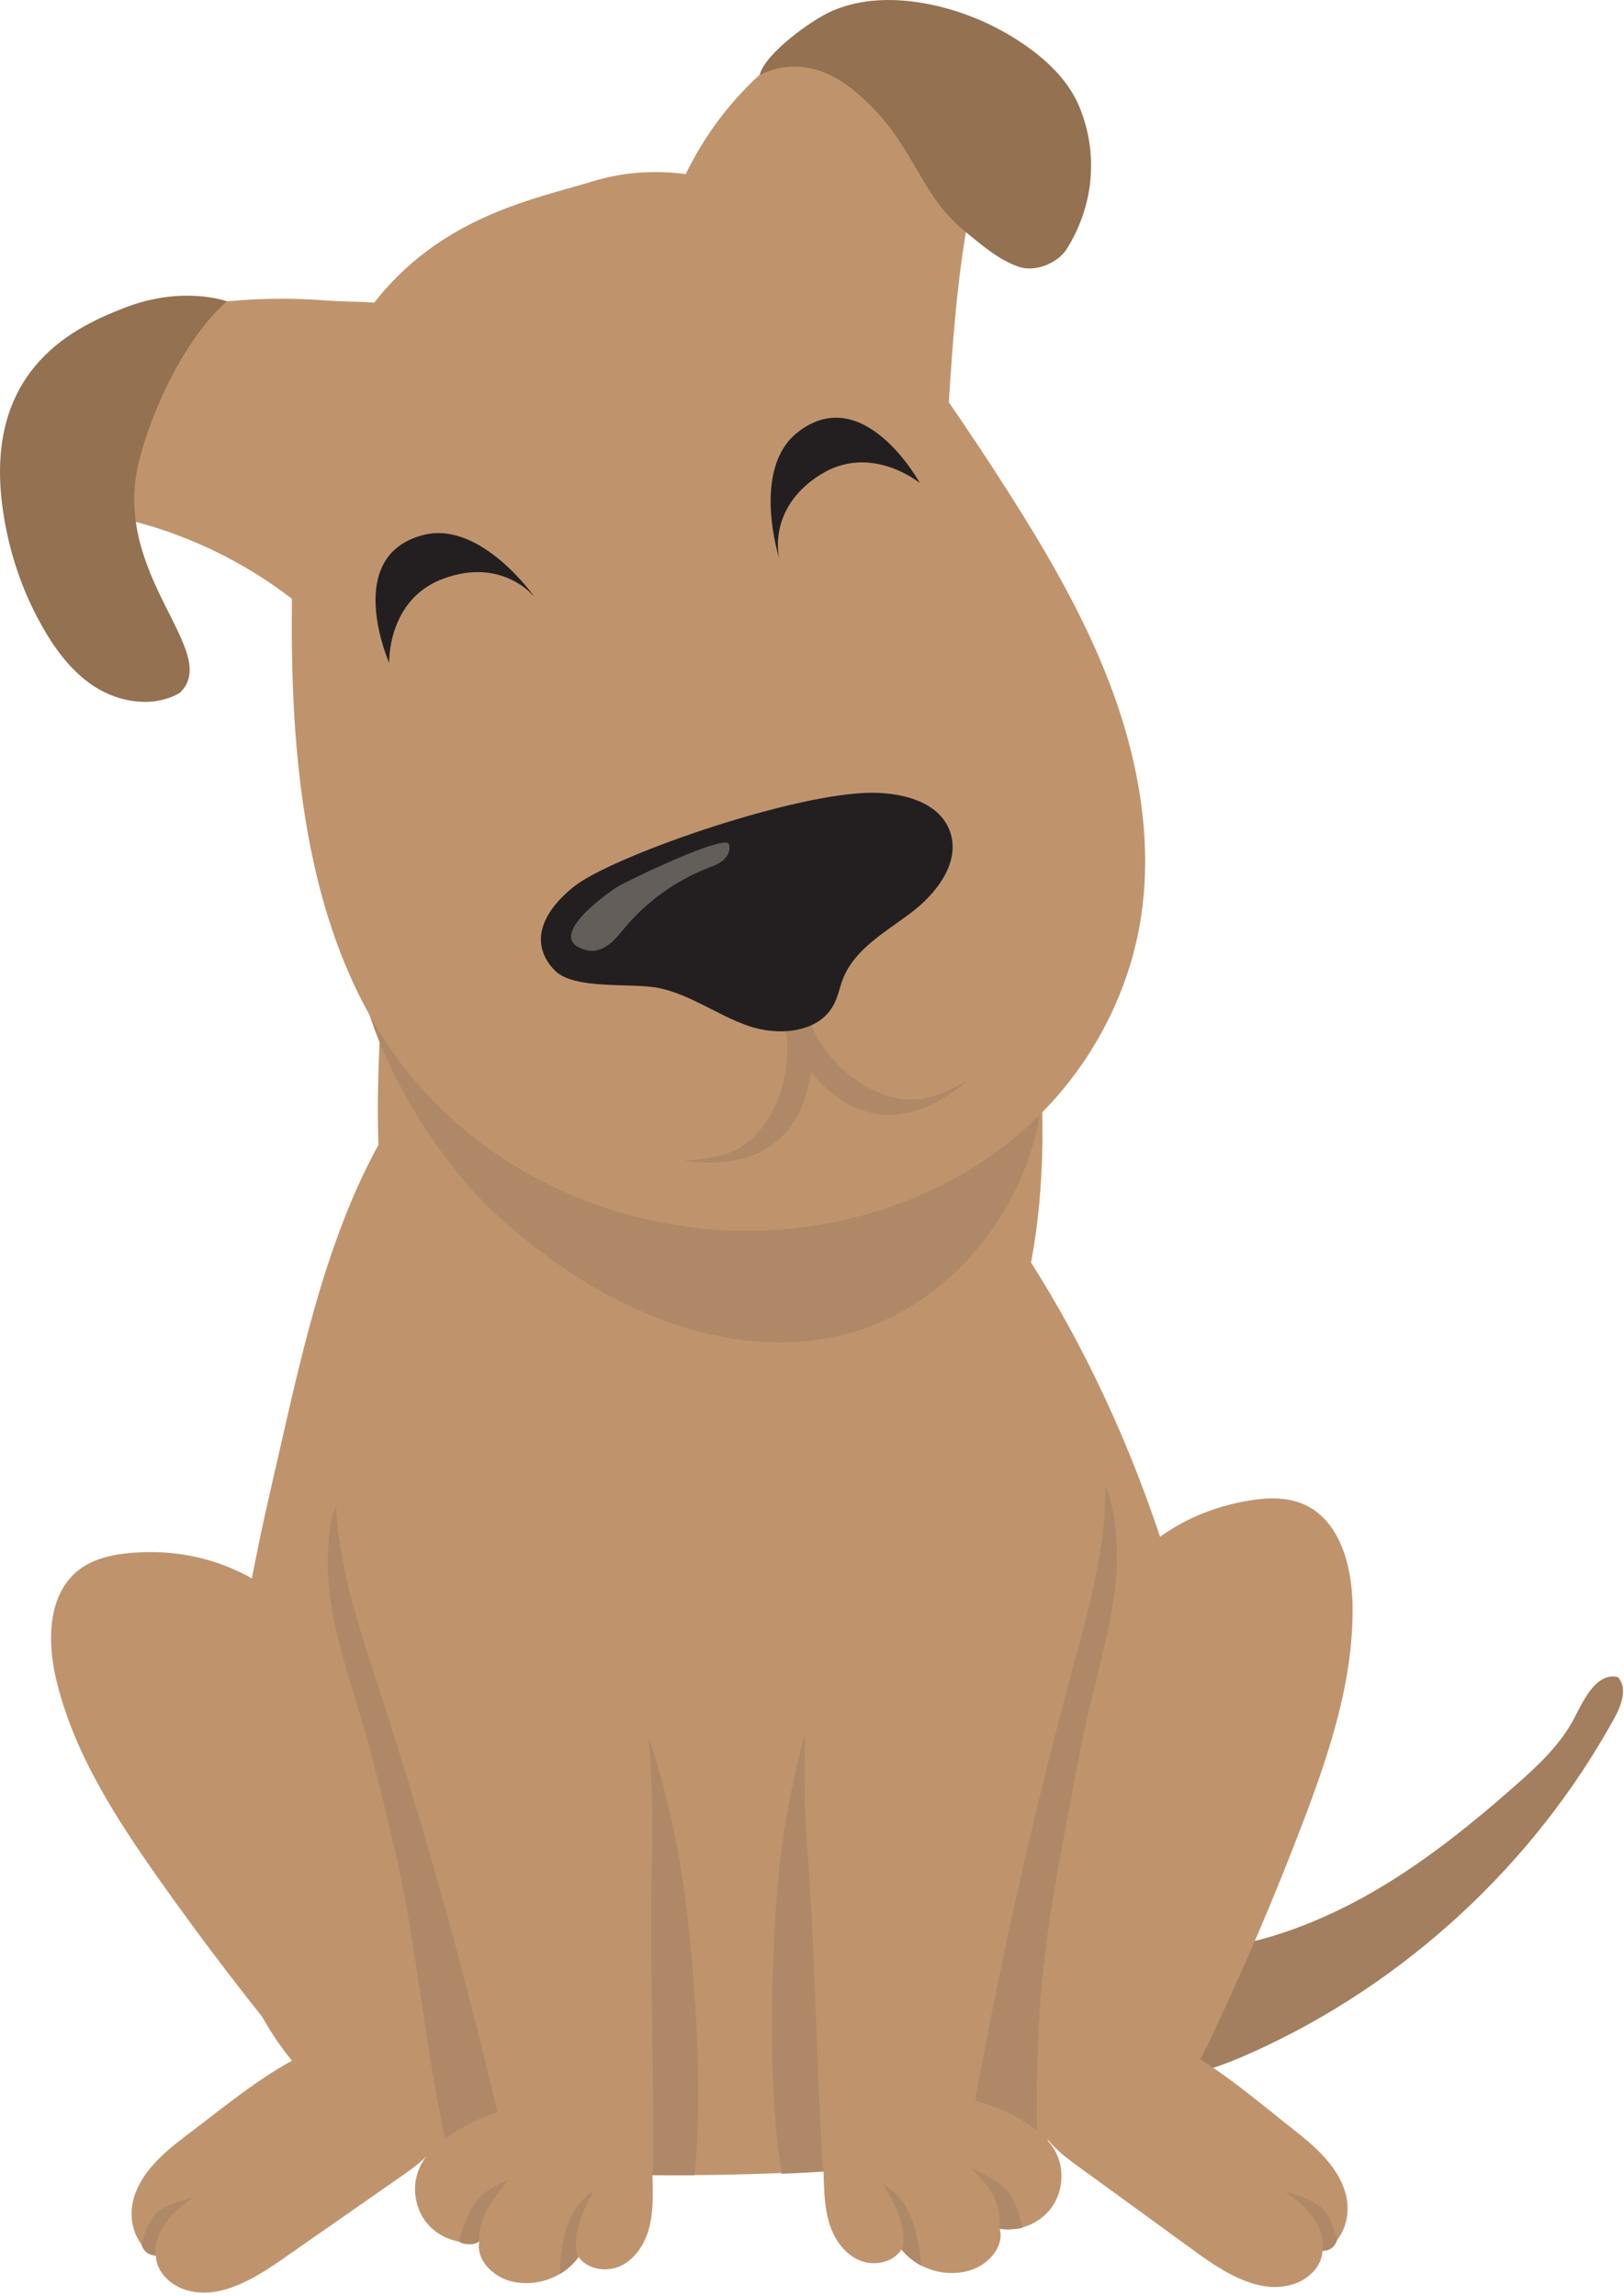 <?xml version="1.0" encoding="UTF-8" standalone="no"?>
<!DOCTYPE svg PUBLIC "-//W3C//DTD SVG 1.1//EN" "http://www.w3.org/Graphics/SVG/1.1/DTD/svg11.dtd">
<svg width="100%" height="100%" viewBox="0 0 488 690" version="1.1" xmlns="http://www.w3.org/2000/svg" xmlns:xlink="http://www.w3.org/1999/xlink" xml:space="preserve" xmlns:serif="http://www.serif.com/" style="fill-rule:evenodd;clip-rule:evenodd;stroke-linejoin:round;stroke-miterlimit:2;">
    <g transform="matrix(1,0,0,1,-2705.97,-80.555)">
        <g transform="matrix(1,0,0,1,-15.279,4.434)">
            <path d="M2777.34,717.843C2770.33,723.122 2763.07,729.323 2761.16,737.892C2759.78,744.092 2762.22,751.577 2768.09,753.992C2768.17,758.536 2771.89,762.383 2776.14,763.991C2786.29,767.832 2797.16,761.331 2806.06,755.122C2818.29,746.594 2830.51,738.067 2842.74,729.539C2848.55,725.483 2855.02,720.187 2854.7,713.104C2854.54,709.529 2852.58,706.271 2850.26,703.544C2842.86,694.841 2827.15,687.46 2815.75,692.173C2802.38,697.705 2788.87,709.168 2777.34,717.843Z" style="fill:rgb(191,148,109);fill-rule:nonzero;"/>
            <path d="M2768.09,753.992C2768.09,753.992 2767.14,750.354 2770.33,745.245C2773.53,740.135 2779.65,736.418 2779.65,736.418C2779.65,736.418 2772.4,738.025 2768.91,740.719C2765.42,743.413 2763.75,750.622 2763.75,750.622C2763.75,750.622 2764.08,752.212 2765.43,753.17C2766.78,754.128 2768.09,753.992 2768.09,753.992Z" style="fill:rgb(175,137,103);fill-rule:nonzero;"/>
            <path d="M3128.19,647.794C3145.8,638.538 3161.49,626.03 3176.43,612.89C3183.36,606.791 3190.31,600.348 3194.5,592.117C3197.39,586.428 3201.2,578.673 3207.41,580.147C3210.39,583.366 3208.52,588.54 3206.41,592.388C3182.27,636.348 3143.57,672.149 3097.86,692.798C3088.44,697.058 3078.44,700.744 3068.09,700.61C3065.98,700.583 3063.81,700.379 3061.93,699.428C3058.33,697.608 3056.52,693.445 3055.89,689.456C3053.54,674.423 3062.93,662.296 3077.16,662.23C3094.84,662.147 3112.7,655.933 3128.19,647.794Z" style="fill:rgb(163,127,95);fill-rule:nonzero;"/>
            <path d="M3096.6,527.089C3102.05,526.178 3107.83,525.974 3112.91,528.167C3123.7,532.834 3127.42,546.307 3127.67,558.066C3128.14,580.689 3120.81,602.699 3112.76,623.847C3104.23,646.268 3094.78,668.341 3084.46,689.994C3080.95,697.348 3076.63,705.31 3068.95,708.02C3060.96,710.839 3051.79,706.641 3046.51,700.017C3041.22,693.393 3039.05,684.851 3037.54,676.513C3028.31,625.698 3032.52,537.813 3096.6,527.089Z" style="fill:rgb(191,148,109);fill-rule:nonzero;"/>
            <path d="M2760.48,542.843C2754.97,543.31 2749.32,544.546 2744.95,547.927C2735.65,555.125 2735.38,569.099 2738.06,580.552C2743.21,602.587 2755.76,622.094 2768.8,640.588C2782.62,660.194 2797.24,679.238 2812.61,697.656C2817.83,703.912 2823.99,710.554 2832.11,711.276C2840.55,712.027 2848.38,705.688 2851.87,697.961C2855.34,690.234 2855.33,681.422 2854.73,672.969C2851.07,621.452 2825.22,537.352 2760.48,542.843Z" style="fill:rgb(191,148,109);fill-rule:nonzero;"/>
            <path d="M2790.23,592.691C2787.36,615.174 2785.64,638.153 2791.32,660.248C2797,682.342 2811,703.715 2833.42,715.239C2846.21,721.816 2860.98,724.869 2875.67,726.786C2903.25,730.387 2931.3,730.279 2959.14,729.064C2991.18,727.666 3023.69,724.694 3053.26,713.926C3060.81,711.178 3068.29,707.823 3073.8,702.561C3081.43,695.267 3084.37,685.195 3086.18,675.45C3092.44,641.753 3088.15,607.151 3080.08,573.713C3067.42,521.296 3045.21,470.144 3010.11,426.093C2997.71,410.533 2982.95,395.373 2962.95,387.916C2950.14,383.14 2935.95,381.849 2922.02,382.061C2894.08,382.488 2853.62,389.99 2838.95,413.436C2818.93,445.453 2811.01,487.591 2802.76,522.983C2797.39,546.038 2793.21,569.305 2790.23,592.691Z" style="fill:rgb(191,148,109);fill-rule:nonzero;"/>
            <path d="M2835.5,384.552C2834.66,403.36 2834,422.384 2836.9,440.938C2842.49,476.681 2861.91,509.093 2888.37,526.869C2914.83,544.644 2947.83,547.436 2975.85,534.271C2988.91,528.134 3000.94,518.642 3010.27,506.085C3036.64,470.591 3037.77,417.178 3031,369.96C3028.53,352.708 3025.16,335.457 3018.81,319.664C2999.09,270.631 2953.05,243.107 2908.12,237.742C2894.8,236.152 2880.87,236.303 2868.78,243.043C2830.53,264.375 2837.34,343.088 2835.5,384.552Z" style="fill:rgb(191,148,109);fill-rule:nonzero;"/>
            <path d="M2869.76,440.543C2897.94,466.859 2936.97,486.331 2974.46,477.31C3014.98,467.56 3042.85,421.623 3032.79,381.183C3026.03,354.015 3004.82,331.892 2979.7,319.529C2954.58,307.165 2925.9,303.661 2897.92,304.506C2880.06,305.046 2861.45,307.573 2846.76,317.75C2804.58,346.977 2842.08,414.704 2869.76,440.543Z" style="fill:rgb(175,137,103);fill-rule:nonzero;"/>
            <path d="M2751.61,174.669C2748.56,175.684 2745.35,176.917 2743.46,179.512C2741.9,181.655 2741.47,184.4 2741.16,187.033C2739.66,199.385 2739.43,211.889 2740.48,224.287C2740.57,225.355 2740.68,226.467 2741.25,227.379C2742.35,229.158 2744.71,229.571 2746.78,229.863C2771.44,233.331 2795.06,243.977 2813.99,260.162C2818.72,264.204 2824.39,268.913 2830.38,267.257C2833.69,266.342 2836.16,263.641 2838.4,261.041C2846.82,251.286 2854.95,241.057 2860.22,229.297C2865.49,217.538 2867.71,203.983 2863.97,191.649C2861.34,182.958 2855.39,174.973 2847.43,170.483C2839.65,166.095 2828.55,167.158 2819.77,166.453C2796.8,164.61 2773.47,167.392 2751.61,174.669Z" style="fill:rgb(191,148,109);fill-rule:nonzero;"/>
            <path d="M2957.94,91.716C2966.94,85.206 2977.99,80.11 2988.9,82.215C3002.13,84.769 3011.45,97.069 3024.24,101.335C3011.17,130.824 3008.5,163.727 3006.43,195.919C3005.83,205.131 3005.06,214.946 2999.46,222.283C2992.29,231.673 2978.66,234.299 2967.27,231.169C2955.88,228.039 2946.38,220.192 2938.16,211.712C2929.89,203.194 2922.38,193.596 2918.44,182.401C2912.53,165.646 2918.65,148.628 2925.25,132.993C2932.15,116.627 2943.53,102.135 2957.94,91.716Z" style="fill:rgb(191,148,109);fill-rule:nonzero;"/>
            <path d="M3055.77,284.414C3047.94,262.891 3036.37,243.038 3024.16,223.856C3012.15,204.996 2999.43,186.633 2986.06,168.824C2979.21,159.707 2972.1,150.635 2963.31,143.684C2945.11,129.295 2920.57,124.102 2899.43,130.599C2871.03,139.325 2810.29,147.643 2808.97,256.757C2808.34,309.518 2814.09,366.922 2849.61,405.057C2880.29,438.003 2926.66,451.416 2968.51,444.032C2991.33,440.006 3013.23,430.118 3030.55,414.185C3047.87,398.253 3060.39,376.123 3064.12,351.724C3067.54,329.36 3063.59,305.936 3055.77,284.414Z" style="fill:rgb(191,148,109);fill-rule:nonzero;"/>
            <path d="M3011.19,145.636C3016.16,149.659 3021.09,154.067 3027.12,156.219C3032.85,158.267 3039.48,154.61 3041.67,151.151C3049.91,138.153 3051.46,122.391 3045.57,108.176C3042.56,100.908 3036.77,95.111 3030.4,90.497C3021.56,84.097 3011.34,79.61 3000.65,77.431C2990.84,75.432 2980.33,75.436 2971.16,79.466C2965.24,82.07 2951.33,91.999 2949.55,98.55C2949.35,99.269 2961.78,90.212 2977.67,103.178C2996.19,118.305 2996.59,133.825 3011.19,145.636Z" style="fill:rgb(148,113,81);fill-rule:nonzero;"/>
            <path d="M2758.44,168.711C2745.11,173.959 2716.52,186.056 2721.92,227.964C2723.43,239.677 2726.91,251.095 2732.39,261.552C2736.61,269.588 2741.89,277.395 2749.48,282.363C2757.08,287.331 2767.41,288.92 2775.26,284.367C2788.12,272.141 2754.7,249.362 2762.91,215.198C2766.72,199.356 2777.12,177.31 2789.48,166.688C2789.48,166.688 2776.14,161.749 2758.44,168.711Z" style="fill:rgb(148,113,81);fill-rule:nonzero;"/>
            <path d="M2952.07,412.28C2949.91,415.74 2947.14,418.901 2943.63,420.979C2938.58,423.968 2932.5,424.48 2926.65,424.92C2933.34,425.881 2940.32,425.834 2946.71,423.611C2953.1,421.388 2958.45,416.596 2961.42,410.517C2965.11,402.982 2966.29,392.653 2965.14,382.938C2964.8,380.118 2962.23,378.258 2960.82,375.794C2960.09,374.523 2958.97,373.343 2957.52,373.106C2952.54,372.292 2955.54,378.362 2956.15,380.342C2957.24,383.922 2957.8,387.663 2957.83,391.406C2957.89,398.715 2955.94,406.067 2952.07,412.28Z" style="fill:rgb(175,137,103);fill-rule:nonzero;"/>
            <path d="M2983.82,403.825C2987.5,405.586 2991.53,406.768 2995.61,406.639C3001.47,406.453 3006.88,403.619 3012.05,400.852C3006.92,405.256 3001.01,408.959 2994.42,410.512C2987.83,412.066 2980.75,410.892 2974.98,407.357C2967.83,402.977 2961.28,394.897 2957.04,386.079C2955.81,383.519 2956.99,380.568 2956.86,377.73C2956.79,376.266 2957.1,374.67 2958.2,373.694C2961.96,370.336 2962.69,377.067 2963.24,379.063C2964.24,382.671 2965.78,386.126 2967.76,389.302C2971.63,395.503 2977.21,400.663 2983.82,403.825Z" style="fill:rgb(175,137,103);fill-rule:nonzero;"/>
            <path d="M2893.75,342.55C2883.43,350.765 2880.54,360.036 2887.87,367.691C2893.68,373.763 2911.06,371.363 2919.29,373.08C2928.77,375.055 2936.82,381.185 2945.96,384.387C2955.09,387.59 2967.29,386.617 2971.79,378.051C2973.09,375.594 2973.57,372.797 2974.59,370.216C2978.14,361.274 2987.34,356.232 2995.02,350.436C3002.69,344.641 3009.88,335.293 3006.77,326.193C3003.5,316.631 2991.24,313.97 2981.14,314.422C2956.48,315.531 2904.85,333.716 2893.75,342.55Z" style="fill:rgb(35,31,32);fill-rule:nonzero;"/>
            <path d="M2899.1,361.885C2898.67,361.885 2898.24,361.841 2897.82,361.747C2883.88,358.681 2903.3,344.797 2906.92,342.556C2909.29,341.088 2933.51,329.347 2939.15,329.347C2939.77,329.347 2940.17,329.492 2940.28,329.811C2940.87,331.505 2939.98,333.426 2938.63,334.603C2937.27,335.78 2935.53,336.388 2933.86,337.045C2924.3,340.805 2915.7,346.979 2909.08,354.836C2907.58,356.615 2906.16,358.498 2904.32,359.915C2902.82,361.065 2900.97,361.885 2899.1,361.885Z" style="fill:rgb(99,94,90);fill-rule:nonzero;"/>
            <path d="M2829.39,591.231C2833.72,605.779 2837.16,620.575 2840.59,635.361C2846.02,658.788 2849.6,695.467 2855.03,718.894C2856.46,725.066 2859.89,718.257 2864.05,723.033C2868.22,727.809 2875.85,730.203 2881.03,726.552C2885.95,723.082 2886.58,716.134 2886.53,710.112C2886.06,650.441 2865.09,592.495 2836.46,540.135C2834.8,537.1 2829.38,526.289 2824.74,526.744C2820.04,527.205 2819.76,541.568 2819.72,545.362C2819.54,561.077 2824.97,576.363 2829.39,591.231Z" style="fill:rgb(175,137,103);fill-rule:nonzero;"/>
            <path d="M2929.89,729.877C2929.89,729.877 2916.17,729.986 2910.76,729.689C2905.48,729.399 2908.92,726.622 2908.1,721.181C2900.44,670.889 2894.38,620.349 2889.92,569.672C2889.35,563.222 2886.17,542.634 2896.01,552.825C2902.64,559.692 2906.93,573.893 2910.51,582.745C2918.94,603.59 2924.61,625.623 2927.34,648.012C2930.33,672.502 2932.62,706.356 2929.89,729.877Z" style="fill:rgb(175,137,103);fill-rule:nonzero;"/>
            <path d="M2827.34,504.949C2822.19,513.218 2821.65,523.548 2822.55,533.248C2824.17,550.688 2829.9,567.442 2835.31,584.1C2849.82,628.726 2862.34,674 2872.82,719.74C2873.59,723.127 2874.44,726.675 2876.75,729.269C2878.88,731.665 2882,732.925 2885.05,733.902C2890.14,735.529 2895.41,736.595 2900.73,737.076C2901.7,737.164 2902.73,737.223 2903.61,736.801C2905.26,736.012 2917.46,730.567 2917.47,728.74C2917.8,694.996 2916.44,666.615 2917.19,633.515C2917.95,600.414 2914.1,566.806 2901.76,536.084C2897.49,525.457 2891.9,514.837 2882.65,508.079C2874.49,502.113 2863.04,499.015 2853.66,495.458C2843.79,491.717 2832.99,495.877 2827.34,504.949Z" style="fill:rgb(191,148,109);fill-rule:nonzero;"/>
            <path d="M2858.74,716.437C2854.25,719.19 2849.79,722.48 2847.5,727.222C2844.91,732.577 2845.66,739.384 2849.35,744.046C2853.05,748.708 2859.51,750.994 2865.31,749.696C2864.17,754.966 2868.93,759.924 2874.08,761.514C2881.63,763.844 2890.51,760.847 2895.11,754.419C2897.8,758.193 2903.42,759.086 2907.63,757.159C2911.84,755.232 2914.69,751.053 2916.05,746.623C2917.4,742.192 2917.45,737.48 2917.39,732.848C2917.29,725.068 2916.4,716.231 2910.21,711.518C2907.18,709.212 2903.32,708.305 2899.54,707.85C2885.67,706.183 2870.57,709.179 2858.74,716.437Z" style="fill:rgb(191,148,109);fill-rule:nonzero;"/>
            <path d="M2865.31,749.696C2865.31,749.696 2864.75,747.6 2866.37,742.893C2867.99,738.186 2874.13,731.274 2874.13,731.274C2874.13,731.274 2866.76,733.567 2863.71,738.593C2860.05,744.63 2859.23,749.807 2859.23,749.807C2859.23,749.807 2859.77,750.475 2862.02,750.609C2864.27,750.744 2865.31,749.696 2865.31,749.696Z" style="fill:rgb(175,137,103);fill-rule:nonzero;"/>
            <path d="M2894.99,754.554C2894.99,754.554 2893.98,752.631 2894.53,747.684C2895.09,742.736 2899.56,734.647 2899.56,734.647C2899.56,734.647 2894.62,737.291 2891.97,744.253C2889.46,750.85 2889.47,759.527 2889.47,759.527C2889.47,759.527 2890.77,758.909 2892.43,757.385C2894.54,755.442 2894.99,754.554 2894.99,754.554Z" style="fill:rgb(175,137,103);fill-rule:nonzero;"/>
            <path d="M3049.45,585.839C3045.87,600.588 3043.37,615.572 3040.53,630.482C3032.83,670.854 3032.83,690.703 3032.83,716.4C3032.83,722.737 3025.48,714.254 3021.56,719.236C3017.64,724.218 3010.14,726.999 3004.78,723.616C2999.69,720.401 2998.71,713.494 2998.45,707.478C2995.88,647.861 3013.87,588.921 3039.79,535.17C3041.29,532.054 3046.16,520.98 3050.82,521.199C3055.53,521.419 3056.54,535.749 3056.78,539.536C3057.76,555.222 3053.12,570.765 3049.45,585.839Z" style="fill:rgb(175,137,103);fill-rule:nonzero;"/>
            <path d="M2956.16,729.428C2956.16,729.428 2969.87,728.837 2975.25,728.265C2980.51,727.707 2976.93,725.108 2977.48,719.632C2982.56,669.015 2986.04,618.232 2987.91,567.393C2988.15,560.923 2990.27,540.199 2980.97,550.879C2974.7,558.075 2971.14,572.476 2968.01,581.499C2960.65,602.747 2956.11,625.041 2954.53,647.54C2952.79,672.149 2952.23,706.077 2956.16,729.428Z" style="fill:rgb(175,137,103);fill-rule:nonzero;"/>
            <path d="M3047.11,499.565C3052.67,507.56 3053.74,517.848 3053.34,527.581C3052.61,545.083 3047.74,562.107 3043.18,579.019C3030.96,624.327 3020.77,670.18 3012.64,716.395C3012.04,719.817 3011.37,723.403 3009.2,726.111C3007.19,728.613 3004.14,730.03 3001.14,731.162C2996.14,733.046 2990.93,734.38 2985.64,735.13C2984.68,735.268 2983.66,735.38 2982.75,735.003C2981.07,734.299 2968.61,729.484 2968.5,727.66C2966.45,693.976 2966.37,665.562 2963.92,632.543C2961.48,599.524 2963.61,565.763 2974.37,534.453C2978.1,523.622 2983.14,512.731 2992.03,505.51C2999.88,499.135 3011.15,495.459 3020.34,491.428C3030.01,487.188 3041,490.793 3047.11,499.565Z" style="fill:rgb(191,148,109);fill-rule:nonzero;"/>
            <path d="M3026.53,712.378C3031.15,714.899 3035.77,717.957 3038.31,722.576C3041.17,727.792 3040.76,734.629 3037.31,739.473C3033.86,744.317 3027.53,746.93 3021.66,745.929C3023.07,751.134 3018.57,756.328 3013.51,758.178C3006.08,760.89 2997.06,758.35 2992.14,752.166C2989.65,756.071 2984.08,757.25 2979.78,755.54C2975.47,753.83 2972.41,749.802 2970.83,745.446C2969.26,741.091 2968.97,736.387 2968.79,731.758C2968.49,723.983 2968.93,715.112 2974.87,710.09C2977.78,707.632 2981.59,706.529 2985.35,705.882C2999.11,703.509 3014.34,705.733 3026.53,712.378Z" style="fill:rgb(191,148,109);fill-rule:nonzero;"/>
            <path d="M2992.27,752.293C2992.27,752.293 2993.18,750.322 2992.37,745.409C2991.57,740.496 2986.69,732.646 2986.69,732.646C2986.69,732.646 2991.76,735.033 2994.76,741.852C2997.61,748.312 2998.03,756.979 2998.03,756.979C2998.03,756.979 2996.71,756.427 2994.97,754.99C2992.76,753.158 2992.27,752.293 2992.27,752.293Z" style="fill:rgb(175,137,103);fill-rule:nonzero;"/>
            <path d="M3021.66,745.929C3021.66,745.929 3022.13,741.776 3020.29,737.18C3018.45,732.583 3012.98,727.682 3012.98,727.682C3012.98,727.682 3021.42,731.321 3023.76,734.334C3027.53,739.192 3028.53,745.529 3028.53,745.529C3028.53,745.529 3028.28,745.937 3025.45,746.081C3022.63,746.225 3021.66,745.929 3021.66,745.929Z" style="fill:rgb(175,137,103);fill-rule:nonzero;"/>
            <path d="M3110.1,716.263C3117.01,721.679 3124.14,728.021 3125.88,736.625C3127.14,742.852 3124.56,750.287 3118.64,752.586C3118.47,757.128 3114.68,760.901 3110.4,762.425C3100.17,766.065 3089.43,759.352 3080.65,752.969C3068.6,744.203 3056.54,735.436 3044.49,726.669C3038.75,722.5 3032.39,717.077 3032.85,710.003C3033.08,706.431 3035.11,703.212 3037.48,700.531C3045.05,691.976 3060.9,684.905 3072.2,689.841C3085.46,695.636 3098.75,707.363 3110.1,716.263Z" style="fill:rgb(191,148,109);fill-rule:nonzero;"/>
            <path d="M3118.64,752.586C3118.64,752.586 3119.66,748.968 3116.57,743.797C3113.47,738.625 3107.42,734.789 3107.42,734.789C3107.42,734.789 3114.65,736.538 3118.08,739.3C3121.52,742.062 3123.05,749.302 3123.05,749.302C3123.05,749.302 3122.69,750.886 3121.32,751.817C3119.94,752.748 3118.64,752.586 3118.64,752.586Z" style="fill:rgb(175,137,103);fill-rule:nonzero;"/>
            <path d="M2838.2,275.375C2838.2,275.375 2837.5,256.201 2854.58,249.991C2872.59,243.44 2882.01,255.723 2882.01,255.723C2882.01,255.723 2865.83,232.426 2848.44,236.91C2823.98,243.214 2838.2,275.375 2838.2,275.375Z" style="fill:rgb(35,31,32);fill-rule:nonzero;"/>
            <path d="M2997.68,221.321C2997.68,221.321 2982.89,209.103 2967.58,218.882C2951.42,229.197 2955.44,244.142 2955.44,244.142C2955.44,244.142 2946.79,217.131 2960.93,206.051C2980.81,190.47 2997.68,221.321 2997.68,221.321Z" style="fill:rgb(35,31,32);fill-rule:nonzero;"/>
        </g>
    </g>
</svg>
